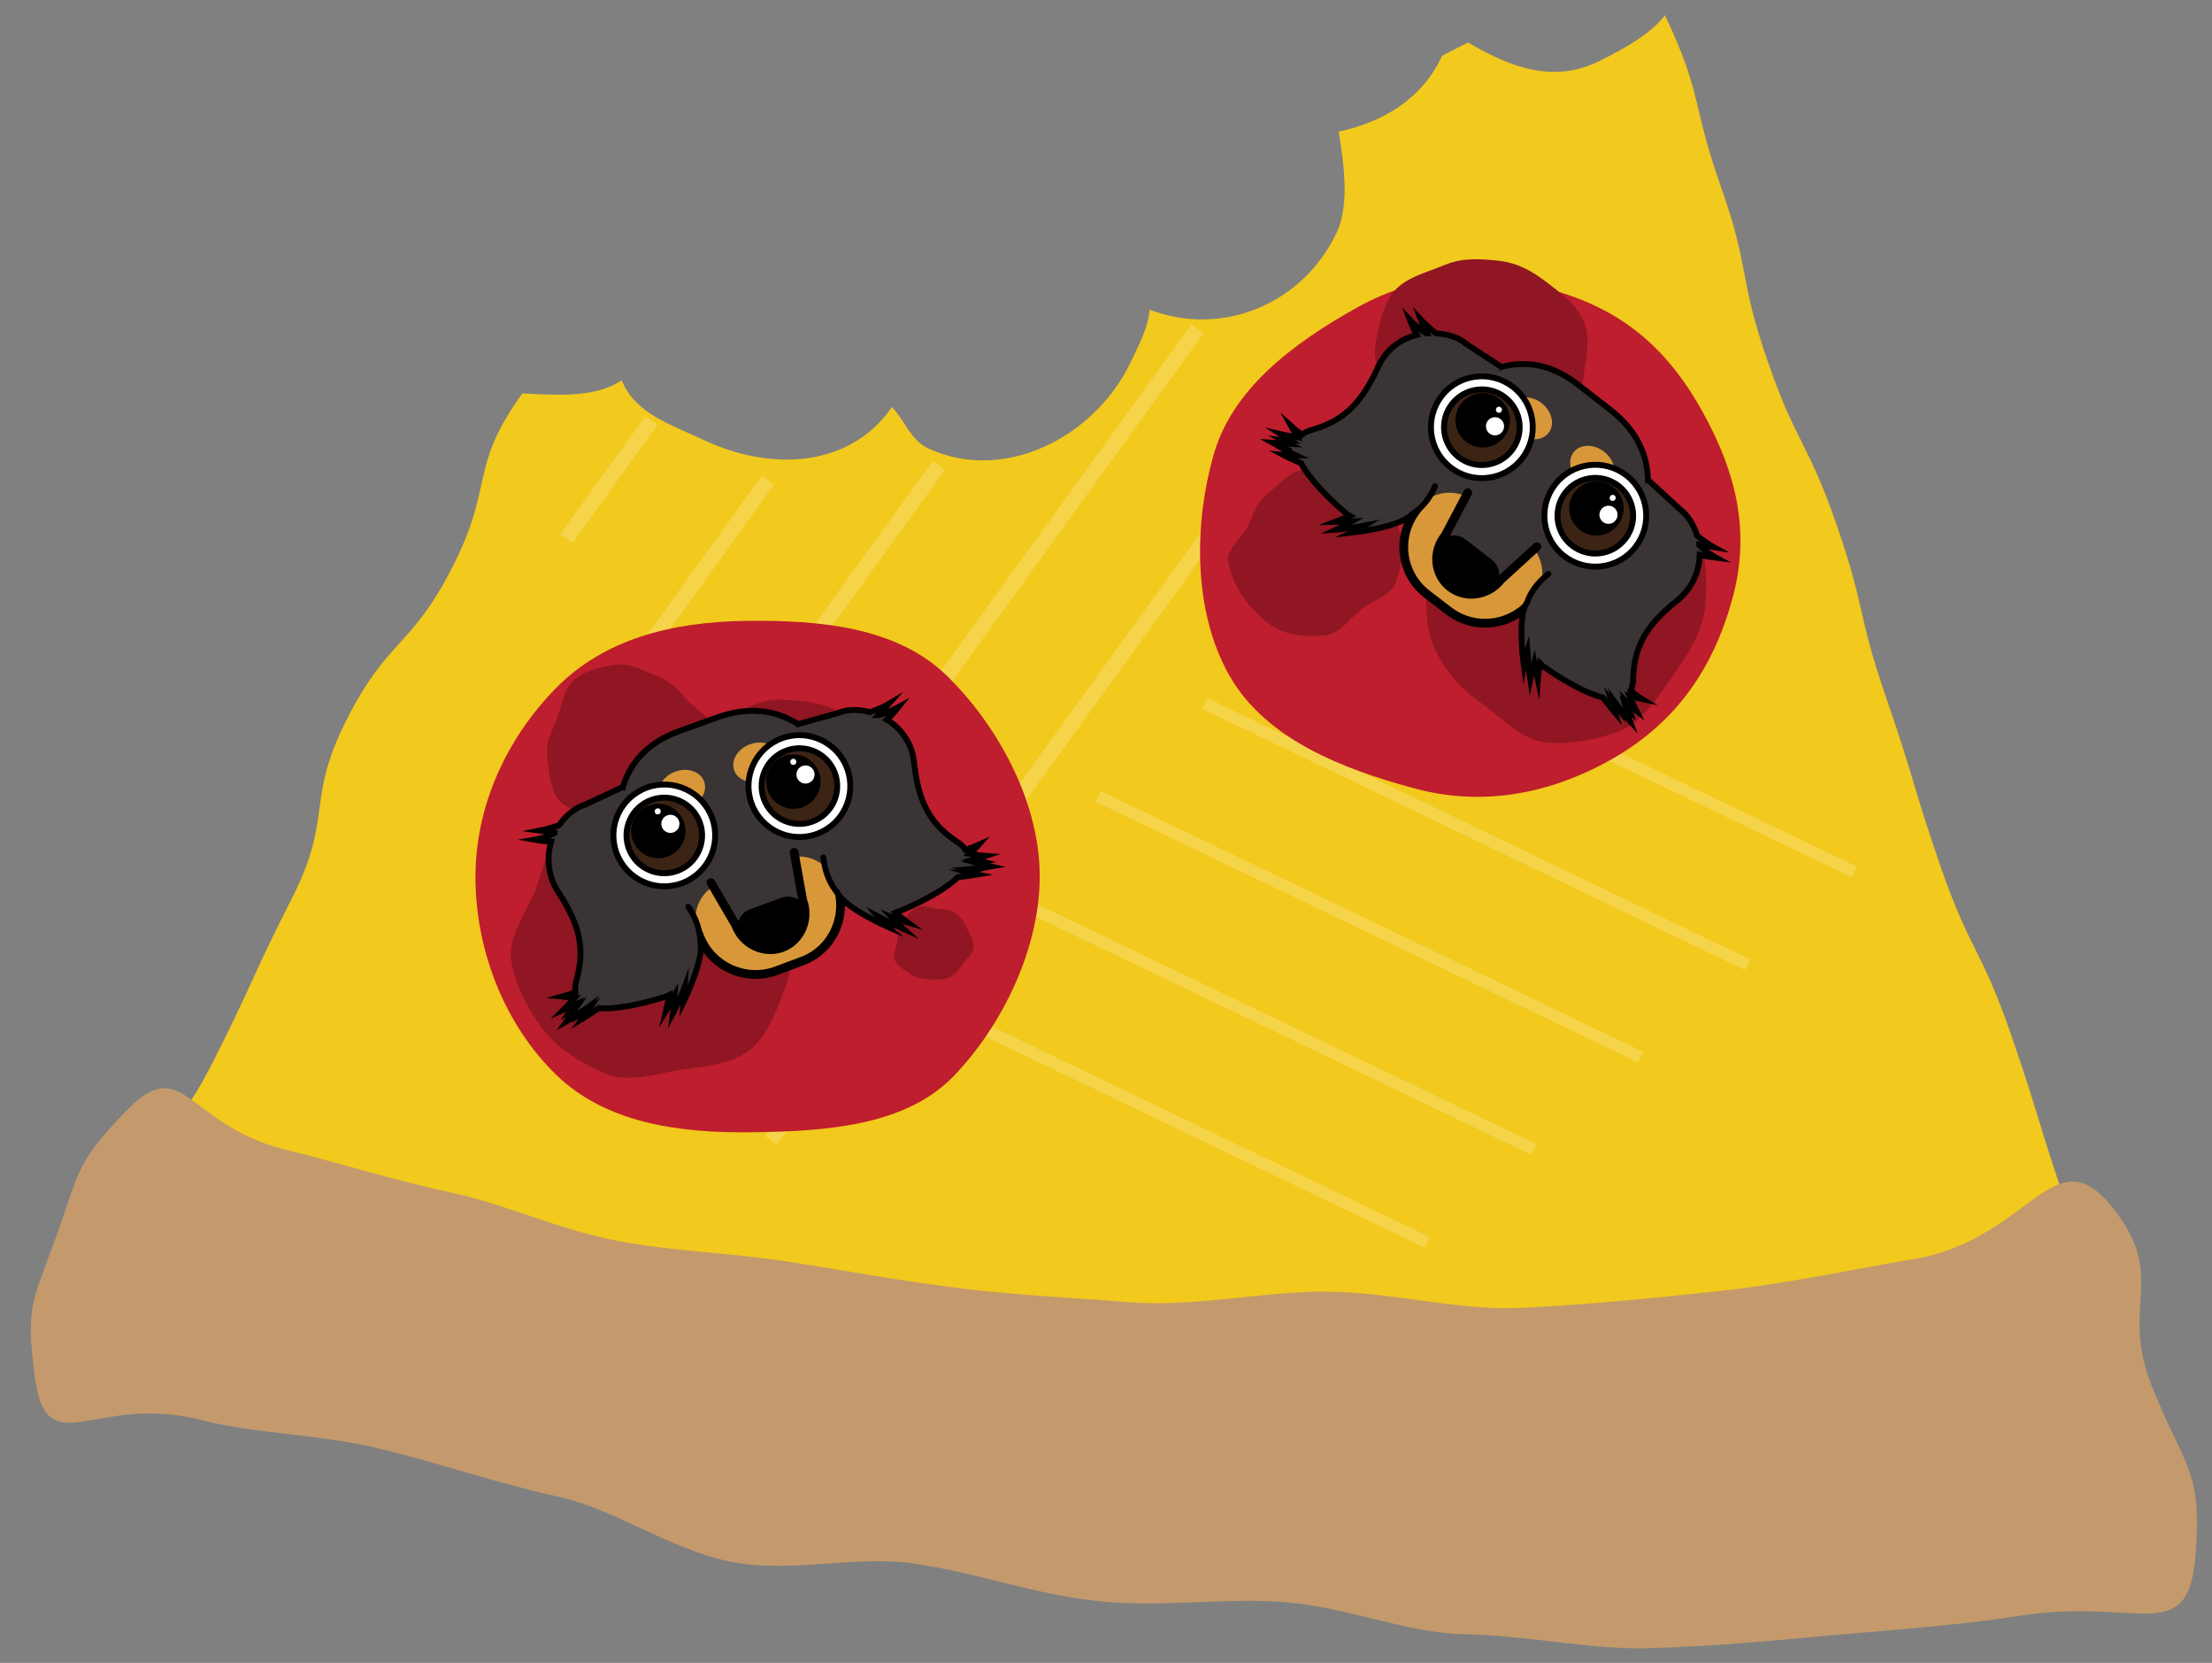 <?xml version="1.0" encoding="utf-8"?>
<!-- Generator: Adobe Illustrator 21.1.0, SVG Export Plug-In . SVG Version: 6.00 Build 0)  -->
<svg version="1.1" id="Layer_1" xmlns="http://www.w3.org/2000/svg" xmlns:xlink="http://www.w3.org/1999/xlink" x="0px" y="0px"
	 viewBox="0 0 438.7 329.7" style="enable-background:new 0 0 438.7 329.7;" xml:space="preserve">
<rect x="0" y="0" width="438.7" height="329.7" fill="#808080" stroke="none"/>
<style type="text/css">
	.st0{fill:#F2C91D;}
	.st1{fill:#C49A6C;}
	.st2{fill:none;stroke:#F5D44A;stroke-width:3;stroke-miterlimit:10;}
	.st3{fill:none;stroke:#F5D44A;stroke-width:2.347;stroke-miterlimit:10;}
	.st4{fill:#BE1E2D;}
	.st5{fill:#8F1622;}
	.st6{fill:#3A3434;stroke:#000000;stroke-width:1.158;stroke-linecap:round;stroke-miterlimit:10;}
	.st7{fill:#D89839;}
	.st8{fill:none;stroke:#000000;stroke-width:1.737;stroke-linecap:round;stroke-miterlimit:10;}
	.st9{fill:#FFFFFF;stroke:#000000;stroke-width:1.174;stroke-miterlimit:10;}
	.st10{fill:#3C2415;stroke:#000000;stroke-width:1.174;stroke-miterlimit:10;}
	.st11{fill:#FFFFFF;}
	.st12{fill:#3A3434;stroke:#000000;stroke-width:1.737;stroke-linecap:round;stroke-miterlimit:10;}
</style>
<g>
	<path class="st0" d="M423.6,271.6c-5.8-16.8-8-16-13.8-32.8c-5.8-16.8-5.2-17-11-33.8c-5.8-16.8-7.9-16-13.8-32.8
		c-5.8-16.8-5.1-17-10.9-33.8c-5.8-16.8-4-17.4-9.8-34.2c-5.8-16.8-8-16-13.8-32.8c-5.8-16.8-3.3-17.7-9.2-34.4s-3.5-17.9-11.1-34
		c-2.6,3.6-8.2,6.7-12.4,8.8c-9.5,5-18.1,1.6-26.7-3.4c-0.1,0.2-5,2.5-5.1,2.7c-4.1,8.7-11.8,13.1-20.5,15c0.9,5.7,2.3,14.3-0.4,20
		c-6.7,14.2-22.7,20.8-37.1,15.3c-0.3,3.6-2.1,6.9-3.7,10.3c-7.1,15-25.2,24.2-40.2,17.2c-3.6-1.7-4.6-5.5-7.2-8.2
		c-8.2,11.9-23.7,12.9-37.2,6.6c-7-3.3-13.7-5.3-16.4-11.9c-5.3,3.6-13.2,2.9-19.7,2.6C92.9,92.8,98.1,96,89.8,112.3
		c-8.3,16.3-12.7,14-21,30.3c-8.3,16.3-2.6,19.2-10.9,35.5c-8.3,16.3-7.6,16.6-15.9,32.9s-12.5,14.2-20.5,30.6
		c-1.7,4.9,2.8,14,8.1,14c17.5,1.2,17.9-4.1,35.4-2.7c17.5,1.4,17.5,1.2,35,2.6c17.5,1.4,17.3,3.4,34.8,4.8
		c17.5,1.4,17.3,3.8,34.8,5.2c17.5,1.4,17.9-4.2,35.4-2.9c17.5,1.4,17.1,6.9,34.5,8.3c17.5,1.4,17.4,2.6,34.9,3.9
		c17.5,1.4,18-5.7,35.5-4.3c17.5,1.4,17.2,4.9,34.7,6.3c17.5,1.4,17.7-1.4,35.2-0.1c17.5,1.4,17.3,4,34.8,5.2
		C419.8,281.9,425.3,276.5,423.6,271.6z"/>
</g>
<g>
	<path class="st1" d="M435.4,308.6c-1.5,18.2-11.4,8-35.1,11.8c-10,1.6-22.5,2.6-36.7,3.8c-10.9,1-23.3,2.2-36.7,2.6
		c-11.3,0.3-23.6-2.5-36.7-2.8c-11.5-0.2-23.4-5.6-36.3-6.4c-11.6-0.8-23.9,1.2-36.6-0.2c-11.5-1.2-23.1-5.4-35.4-7.3
		c-11.8-1.9-24.8,1.9-36.7-0.4c-12-2.3-22.8-10.3-34.3-12.9c-12.3-2.7-23.8-6.7-34.9-9.4c-13-3.2-25.7-3.1-35.8-5.8
		c-21.4-5.6-31,9.2-33.3-8.7c-1.8-14-0.6-14.3,4.2-27.6s3.9-14.6,13.7-24.8c11.7-12.3,11.9,2.7,32.4,7.6c9.5,2.3,20.4,5.8,32.9,8.5
		c10.3,2.2,20.9,7.3,32.7,9.5c10.7,2,22.3,2.3,33.8,4.1c10.9,1.7,22.2,3.8,33.6,5.2c11.2,1.4,22.6,1.9,33.9,2.8
		c13.1,1,26.3-2.2,39-2.1c13.4,0.1,26.5,3.9,38.9,3.2c13.7-0.7,26.8-2,38.8-3.3c14.5-1.6,27.4-4.5,38.4-6.3
		c23.6-3.8,28.1-25.3,40-10c10.7,13.7,1.2,18.8,7.5,35C433.3,291.2,436.8,291.2,435.4,308.6z"/>
</g>
<g>
	<line class="st2" x1="152.9" y1="226.1" x2="267.2" y2="68"/>
	<line class="st2" x1="142.8" y1="196.2" x2="237.5" y2="65.2"/>
	<line class="st2" x1="132.6" y1="166.4" x2="186.2" y2="92.3"/>
	<line class="st2" x1="122.5" y1="136.6" x2="152.3" y2="95.2"/>
	<line class="st2" x1="112.3" y1="106.8" x2="129.2" y2="83.4"/>
</g>
<g>
	<line class="st3" x1="175.4" y1="194.6" x2="283" y2="246.3"/>
	<line class="st3" x1="196.6" y1="176.2" x2="304.2" y2="227.9"/>
	<line class="st3" x1="217.8" y1="157.9" x2="325.4" y2="209.6"/>
	<line class="st3" x1="239" y1="139.5" x2="346.6" y2="191.3"/>
	<line class="st3" x1="260.2" y1="121.2" x2="367.8" y2="172.9"/>
</g>
<g>
	<path class="st4" d="M319.7,150.5c-12.9,7.3-26.4,9.4-39.6,5.7c-13.2-3.6-29-9.4-36.3-22.3c-7.3-12.9-6.9-30.2-3.2-43.4
		c3.6-13.2,15.6-22.3,28.5-29.5s25.2-7.2,38.4-3.6c13.2,3.6,22.5,10.7,29.8,23.6c7.3,12.9,9.9,24.8,6.2,38
		C339.8,132.3,332.6,143.2,319.7,150.5z"/>
</g>
<g>
	<path class="st5" d="M291.8,95.3c-3.9-0.5-8.4-2.3-11.3-4.5c-3-2.3-2-7.9-3.4-11.4c-1.4-3.4-4.9-6.3-4.4-10.2
		c0.5-3.9,1.4-8.3,3.6-11.2c2.3-3,6.8-4,10.3-5.5c3.4-1.4,6.8-1.2,10.7-0.8c3.9,0.5,6.6,2.1,9.5,4.3c3,2.3,5.8,4.3,7.3,7.8
		c1.4,3.4,0.5,6.7,0,10.6c-0.5,3.9-0.8,7.1-3,10c-2.3,3-4.3,6.7-7.7,8.2C300.1,94,295.7,95.8,291.8,95.3z"/>
</g>
<g>
	<path class="st5" d="M270,120.8c-2.3,1.8-4.2,4.8-6.9,5.1c-2.7,0.4-6.3,0.2-8.9-0.8c-2.5-1-5.1-3.4-6.9-5.7
		c-1.8-2.3-3.3-5.4-3.7-8.1c-0.4-2.7,3.2-5,4.2-7.6c1-2.5,1.7-4.4,4-6.2c2.3-1.8,4.1-4,6.7-4.4c2.7-0.4,6.2-1.4,8.8-0.4
		c2.5,1,5.2,3.4,7,5.7c1.8,2.3,3.1,5.6,3.5,8.2c0.4,2.7,0.1,6.3-1,8.9C275.9,118,272.3,119,270,120.8z"/>
</g>
<g>
	<path class="st5" d="M283.1,115.4c0.4-4.9,1.2-9.6,3.8-13.4c2.7-3.9,7.1-6,11.4-8c4.1-1.9,8.8-6.7,13.6-6.3
		c4.9,0.4,7.3,7.7,11.1,10.3c3.9,2.7,11.5,2.6,13.5,6.9c1.9,4.1,2.1,10.3,1.7,15.2c-0.4,4.9-3.5,9.7-6.1,13.4
		c-2.7,3.9-5.9,9.1-10.2,11.1c-4.1,1.9-10.3,3.1-15.2,2.6c-4.9-0.4-9.1-5.1-12.8-7.7c-3.9-2.7-7.2-6.3-9.2-10.6
		C282.7,125,282.7,120.3,283.1,115.4z"/>
</g>
<g>
	<path class="st4" d="M206.2,173.2c0.2,14.8-7.6,30.4-17.1,40.2s-25.1,10.9-39.9,11.1c-14.8,0.2-29.1-1.9-38.9-11.4
		s-15.8-23.8-16-38.5c-0.2-14.8,6.3-28.3,15.9-38.1s23-13.2,37.8-13.4s29.9,1.3,39.7,10.8C197.5,143.4,206,158.4,206.2,173.2z"/>
</g>
<g>
	<path class="st5" d="M174.5,170.5c-2.3,3.2-3.7,8.1-7.1,9.5c-3.5,1.5-8.1-0.2-11.9-0.6c-3.6-0.4-6.5-2.4-9.7-4.7
		c-3.2-2.3-4.5-5.1-6-8.4c-1.5-3.5-2.8-6.4-2.4-10.1c0.4-3.6,0.8-7.2,3.1-10.3c2.3-3.2,5.6-4.6,8.9-6.1c3.5-1.5,6.5-1.1,10.3-0.7
		c3.6,0.4,6.1,1.4,9.3,3.7c3.2,2.3,6.6,3.7,8,7c1.5,3.5,2.2,7.1,1.8,10.9C178.6,164.2,176.8,167.3,174.5,170.5z"/>
</g>
<g>
	<path class="st5" d="M141.5,144.8c0.4,2.8-1.4,5.9-2.3,8.4c-1,2.6-2.7,4.9-4.8,6.6c-2.1,1.7-4.9,1.2-7.7,1.6
		c-2.8,0.4-5.3,1.7-7.8,0.8c-2.6-1-6.3-1.4-8.1-3.6c-1.7-2.1-1.9-5.7-2.3-8.6c-0.4-2.8,1.2-5.4,2.1-7.9c1-2.6,1.3-5.8,3.5-7.5
		c2.1-1.7,5.1-2.3,7.9-2.8c2.8-0.4,5.2,1,7.7,2c2.6,1,4.4,2.3,6.1,4.5C137.5,140.4,141,141.9,141.5,144.8z"/>
</g>
<g>
	<path class="st5" d="M190.9,191.2c-0.8,1.1-1.5,2.1-2.7,2.6c-1.2,0.5-2.5,0.5-3.8,0.4c-1.3-0.1-2.6-0.2-3.8-1
		c-1.1-0.8-2.6-1.6-3.1-2.8c-0.5-1.2,0.4-2.8,0.5-4.2c0.1-1.3,0.3-2.5,1.1-3.6c0.8-1.1,1.7-2.2,2.9-2.7c1.2-0.5,2.5,0.1,3.9,0.3
		c1.3,0.1,2.5,0.1,3.6,0.9c1.1,0.8,1.8,1.8,2.3,3c0.5,1.2,1.4,2.4,1.3,3.8C192.9,189.2,191.7,190.1,190.9,191.2z"/>
</g>
<g>
	<path class="st5" d="M156.3,182c0.8,4.8,1.1,9.3-0.5,13.6c-1.7,4.4-3.4,9.6-7,12.5c-3.6,2.9-8.9,3.3-13.8,4
		c-4.8,0.8-10.3,2.6-14.5,0.9c-4.4-1.7-9.6-4.8-12.5-8.5c-2.9-3.6-5.8-9.1-6.6-13.9c-0.8-4.8,3.2-9.9,4.8-14.2
		c1.7-4.4,2.7-10.3,6.4-13.2c3.6-2.9,9.2-4.4,14-5.1c4.8-0.8,8.9,3.3,13.2,4.9c4.4,1.7,9.9,1.7,12.9,5.4
		C155.5,172.1,155.6,177.2,156.3,182z"/>
</g>
<g>
	<path class="st6" d="M158.8,188.1l-7.6,2.8c-5.9,2.2-26-16-26-16c-4.7-12.9-3.5-25.2,9.4-29.9l7.5-2.7c13.4-4.9,22.8,4,27.7,17.4
		C169.8,159.6,164.7,185.9,158.8,188.1z"/>
	<path class="st7" d="M158.9,190.5l-5.1,1.9c-6.1,2.2-12.9-0.9-15.2-7l-0.2-0.5c-1.5-4.1,0.6-8.5,4.7-10l12.6-4.6
		c4.1-1.5,8.6,0.6,10,4.7l0.2,0.5C168.2,181.5,165,188.2,158.9,190.5z"/>
	<path class="st8" d="M165.8,175l0.2,0.5c2.2,6.1-0.9,12.9-7,15.1l-5.1,1.9c-6.1,2.2-12.9-0.9-15.2-7l-0.2-0.5"/>
	<path class="st6" d="M163.3,170c0.3,2.8,1.2,5,2.6,6.8c0,0,0,0.1,0.1,0.1c1.6,3.2,10.1,6.9,10.1,6.9s-0.9-0.8-2-2.1
		c2.6,1.4,5.1,2.5,5.1,2.5s-1.1-1-2.4-2.4c1.8,0.7,3.2,1.1,3.2,1.1s-1.1-0.8-2.4-2c0.2-0.1,0.5-0.1,0.7-0.2c0,0,7.9-3.1,11.7-6.8
		c2.1-0.2,3.8-0.5,3.8-0.5s-1-0.2-2.4-0.6c1.2-0.1,2-0.3,2-0.3s-0.4-0.1-0.9-0.2c2.2-0.2,4-0.5,4-0.5s-1.3-0.3-3.1-0.8
		c0.9-0.1,1.5-0.2,1.5-0.2s-0.7-0.2-1.7-0.4c1.4-0.4,2.3-0.7,2.3-0.7s-1.4-0.1-3.2-0.4c1.1-1,1.8-1.8,1.8-1.8s-1.1,0.5-2.6,1
		c-0.4-0.6-0.9-1.1-1.7-1.6c-4.9-3.3-7.6-7.2-8.5-15.6c-0.4-4-2.6-6.9-5.4-8.6c1.2-1.1,2.3-2.5,2.3-2.5s-2,1.1-3.9,1.6
		c0,0,0,0-0.1,0c1.1-1.2,2-2.2,2-2.2s-1.7,1-3.7,1.6c-2.2-0.6-4.5-0.6-6.4,0.2l-7.9,2.2"/>
	<g>
		
			<ellipse transform="matrix(0.939 -0.343 0.343 0.939 -42.779 60.656)" class="st7" cx="150.1" cy="151.2" rx="4.7" ry="3.8"/>
		
			<ellipse transform="matrix(0.939 -0.343 0.343 0.939 -45.524 55.92)" class="st7" cx="135.3" cy="156.6" rx="4.7" ry="3.8"/>
	</g>
	<path class="st6" d="M136.5,179.8c1.6,2.3,2.3,4.6,2.4,6.9c0,0,0,0.1,0,0.1c0.8,3.4-3.3,11.8-3.3,11.8s0.1-1.2,0.2-2.9
		c-1,2.7-2.3,5.1-2.3,5.1s0.2-1.4,0.3-3.4c-0.9,1.7-1.7,3-1.7,3s0.3-1.3,0.6-3.1c-0.2,0.1-0.4,0.2-0.7,0.3c0,0-8,2.7-13.3,2.3
		c-1.7,1.2-3.2,2.1-3.2,2.1s0.6-0.8,1.4-2c-1,0.7-1.7,1.1-1.7,1.1s0.2-0.3,0.6-0.8c-1.8,1.3-3.4,2.2-3.4,2.2s0.8-1.1,1.8-2.6
		c-0.7,0.5-1.3,0.8-1.3,0.8s0.4-0.6,1.1-1.5c-1.3,0.6-2.2,1-2.2,1s1-1,2.2-2.4c-1.5-0.1-2.5-0.2-2.5-0.2s1.1-0.3,2.6-0.9
		c-0.1-0.7,0-1.4,0.2-2.3c1.6-5.7,1.1-10.4-3.5-17.4c-2.2-3.3-2.4-7-1.5-10.1c-1.7-0.1-3.3-0.4-3.3-0.4s2.3-0.4,4-1.3c0,0,0,0,0-0.1
		c-1.6-0.2-3-0.4-3-0.4s2-0.4,3.9-1.1c1.3-1.9,3.1-3.4,5-4l7.5-3.5"/>
	<g>
		<g>
			
				<ellipse transform="matrix(0.939 -0.343 0.343 0.939 -43.855 63.868)" class="st9" cx="158.6" cy="155.9" rx="10.1" ry="10.1"/>
			
				<ellipse transform="matrix(0.939 -0.343 0.343 0.939 -43.855 63.868)" class="st10" cx="158.6" cy="155.9" rx="7.5" ry="7.5"/>
			<ellipse transform="matrix(0.939 -0.343 0.343 0.939 -43.618 63.417)" cx="157.4" cy="155" rx="5.4" ry="5.4"/>
			
				<ellipse transform="matrix(0.939 -0.343 0.343 0.939 -42.295 63.158)" class="st11" cx="157.4" cy="151.1" rx="0.6" ry="0.6"/>
			
				<ellipse transform="matrix(0.939 -0.343 0.343 0.939 -42.983 64.144)" class="st11" cx="159.8" cy="153.6" rx="1.8" ry="1.8"/>
		</g>
		<g>
			
				<ellipse transform="matrix(0.939 -0.343 0.343 0.939 -48.846 55.258)" class="st9" cx="131.8" cy="165.7" rx="10.1" ry="10.1"/>
			
				<ellipse transform="matrix(0.939 -0.343 0.343 0.939 -48.846 55.258)" class="st10" cx="131.8" cy="165.7" rx="7.5" ry="7.5"/>
			<ellipse transform="matrix(0.939 -0.343 0.343 0.939 -48.608 54.807)" cx="130.6" cy="164.8" rx="5.4" ry="5.4"/>
			
				<ellipse transform="matrix(0.939 -0.343 0.343 0.939 -47.285 54.548)" class="st11" cx="130.5" cy="160.9" rx="0.6" ry="0.6"/>
			
				<ellipse transform="matrix(0.939 -0.343 0.343 0.939 -47.973 55.534)" class="st11" cx="133" cy="163.4" rx="1.8" ry="1.8"/>
		</g>
	</g>
	<path class="st12" d="M157.5,169l1.7,9.5c1.4,3.8-0.4,8-4.1,9.4l0,0c-3.7,1.3-7.8-0.7-9.2-4.5L141,175"/>
	<path d="M156.4,187.4l-2.7,1c-2.9,1.1-6.1-0.4-7.2-3.3h0c-0.7-1.9,0.3-4.1,2.2-4.8l6.3-2.3c1.9-0.7,4.1,0.3,4.8,2.2l0,0
		C160.8,183.1,159.3,186.3,156.4,187.4z"/>
</g>
<g>
	<path class="st6" d="M289.4,119.7l-6.4-5c-5-3.9-0.3-30.5-0.3-30.5c8.4-10.8,19.5-16.4,30.3-7.9l6.3,4.9c11.3,8.7,8.7,21.4,0,32.7
		C319.3,113.8,294.3,123.5,289.4,119.7z"/>
	<path class="st7" d="M287.4,121l-4.3-3.3c-5.2-4-6.1-11.4-2.1-16.6l0.3-0.4c2.6-3.4,7.5-4,11-1.4l10.6,8.2c3.4,2.7,4,7.6,1.4,11
		l-0.3,0.4C300,124.1,292.5,125,287.4,121z"/>
	<path class="st8" d="M304.2,118.6l-0.3,0.4c-4,5.1-11.4,6.1-16.6,2.1l-4.3-3.3c-5.2-4-6.1-11.4-2.1-16.6l0.3-0.4"/>
	<path class="st6" d="M307.1,113.8c-2.2,1.7-3.6,3.7-4.3,5.8c0,0-0.1,0.1-0.1,0.1c-1.8,3-0.5,12.2-0.5,12.2s0.2-1.2,0.7-2.8
		c0.2,2.9,0.6,5.6,0.6,5.6s0.3-1.4,0.8-3.3c0.4,1.9,0.7,3.3,0.7,3.3s0.1-1.3,0.4-3.2c0.2,0.2,0.4,0.3,0.5,0.5c0,0,6.8,5,12,6.3
		c1.3,1.7,2.4,3,2.4,3s-0.3-1-0.7-2.3c0.7,0.9,1.3,1.6,1.3,1.6s-0.1-0.3-0.3-0.9c1.3,1.8,2.6,3.2,2.6,3.2s-0.5-1.3-0.9-3
		c0.6,0.7,1,1.1,1,1.1s-0.2-0.7-0.6-1.7c1,1,1.8,1.6,1.8,1.6s-0.6-1.2-1.3-2.9c1.4,0.4,2.4,0.6,2.4,0.6s-1-0.6-2.2-1.7
		c0.3-0.6,0.5-1.3,0.5-2.3c0.2-5.9,2.1-10.3,8.7-15.5c3.1-2.5,4.4-5.9,4.5-9.1c1.6,0.4,3.3,0.6,3.3,0.6s-2-1.1-3.4-2.5
		c0,0,0,0,0-0.1c1.6,0.3,2.9,0.5,2.9,0.5s-1.8-1-3.3-2.3c-0.7-2.2-1.9-4.1-3.5-5.3l-6.1-5.6"/>
	<g>
		
			<ellipse transform="matrix(0.613 -0.79 0.79 0.613 48.995 285.351)" class="st7" cx="315.9" cy="92.6" rx="3.8" ry="4.7"/>
		<ellipse transform="matrix(0.613 -0.79 0.79 0.613 51.807 271.823)" class="st7" cx="303.5" cy="83" rx="3.8" ry="4.7"/>
	</g>
	<path class="st6" d="M284.6,96.4c-1.1,2.6-2.7,4.4-4.6,5.6c0,0-0.1,0.1-0.1,0.1c-2.5,2.5-11.7,3.5-11.7,3.5s1.1-0.5,2.5-1.4
		c-2.9,0.6-5.6,0.8-5.6,0.8s1.3-0.6,3-1.6c-1.9,0.1-3.4,0.1-3.4,0.1s1.3-0.5,3-1.2c-0.2-0.1-0.4-0.3-0.6-0.4c0,0-6.5-5.3-9.1-10.1
		c-2-0.8-3.5-1.6-3.5-1.6s1,0.1,2.5,0.1c-1.1-0.5-1.8-0.9-1.8-0.9s0.4,0,0.9,0.1c-2.1-0.8-3.7-1.7-3.7-1.7s1.4,0.1,3.2,0.2
		c-0.8-0.4-1.3-0.7-1.3-0.7s0.7,0.1,1.8,0.1c-1.2-0.8-2-1.3-2-1.3s1.3,0.3,3.2,0.6c-0.7-1.3-1.2-2.2-1.2-2.2s0.9,0.8,2.1,1.7
		c0.5-0.4,1.2-0.8,2.1-1c5.7-1.7,9.4-4.6,12.9-12.2c1.6-3.7,4.6-5.8,7.8-6.6c-0.8-1.4-1.4-3-1.4-3s1.6,1.7,3.3,2.7c0,0,0,0,0.1,0
		c-0.7-1.4-1.2-2.7-1.2-2.7s1.4,1.5,3,2.7c2.3,0.1,4.5,0.8,6,2.1l6.9,4.5"/>
	<g>
		<g>
			
				<ellipse transform="matrix(0.613 -0.79 0.79 0.613 41.563 289.578)" class="st9" cx="316.5" cy="102.3" rx="10.1" ry="10.1"/>
			
				<ellipse transform="matrix(0.613 -0.79 0.79 0.613 41.563 289.578)" class="st10" cx="316.5" cy="102.3" rx="7.5" ry="7.5"/>
			<ellipse transform="matrix(0.613 -0.79 0.79 0.613 42.768 289.131)" cx="316.7" cy="100.9" rx="5.4" ry="5.4"/>
			
				<ellipse transform="matrix(0.613 -0.79 0.79 0.613 45.692 290.871)" class="st11" cx="319.9" cy="98.8" rx="0.6" ry="0.6"/>
			
				<ellipse transform="matrix(0.613 -0.79 0.79 0.613 42.738 291.568)" class="st11" cx="319.1" cy="102.1" rx="1.8" ry="1.8"/>
		</g>
		<g>
			
				<ellipse transform="matrix(0.613 -0.79 0.79 0.613 46.676 264.984)" class="st9" cx="294" cy="84.8" rx="10.1" ry="10.1"/>
			<ellipse transform="matrix(0.613 -0.79 0.79 0.613 46.676 264.984)" class="st10" cx="294" cy="84.8" rx="7.5" ry="7.5"/>
			<ellipse transform="matrix(0.613 -0.79 0.79 0.613 47.881 264.536)" cx="294.1" cy="83.4" rx="5.4" ry="5.4"/>
			
				<ellipse transform="matrix(0.613 -0.79 0.79 0.613 50.805 266.276)" class="st11" cx="297.3" cy="81.3" rx="0.6" ry="0.6"/>
			
				<ellipse transform="matrix(0.613 -0.79 0.79 0.613 47.851 266.974)" class="st11" cx="296.6" cy="84.6" rx="1.8" ry="1.8"/>
		</g>
	</g>
	<path class="st12" d="M304.8,108.4l-7.1,6.5c-2.5,3.2-7,3.9-10.1,1.5v0c-3.1-2.4-3.6-7-1-10.2l4.5-8.5"/>
	<path d="M288.7,117.3l-2.3-1.8c-2.4-1.9-2.9-5.4-1-7.9v0c1.3-1.6,3.6-1.9,5.2-0.7l5.3,4.1c1.6,1.3,1.9,3.6,0.7,5.2l0,0
		C294.7,118.7,291.2,119.2,288.7,117.3z"/>
</g>
<path class="st11" d="M-272.5-68.6c10.7-8.7,18.9-19.8,23.7-33c17-46.7-16.1-101.6-73.9-122.6s-118.4-0.2-135.4,46.6
	c-5,13.7-5.6,28-2.7,42c-1.7,0.5-3.4,1.2-5,2c-14.7,7.7-20.4,25.8-12.7,40.5c5.1,9.8,14.8,15.5,25.1,16c-1.8,6.9-1.1,14.5,2.4,21.4
	c6.9,13.2,22.3,19.1,36,14.6c0.4,3.7,1.4,7.4,3.3,11c7.7,14.7,25.8,20.4,40.5,12.7c3.4-1.8,6.2-4.1,8.6-6.7
	c8.2,13.1,25.3,17.9,39.3,10.6c5.5-2.9,9.8-7.3,12.5-12.4c8.2,3.8,17.9,3.8,26.5-0.6c14.7-7.7,20.4-25.8,12.7-40.5
	C-271.9-67.7-272.2-68.1-272.5-68.6z"/>
<path class="st11" d="M-266.5,5.4c10.7-8.7,18.9-19.8,23.7-33c17-46.7-16.1-101.6-73.9-122.6s-118.4-0.2-135.4,46.6
	c-5,13.7-5.6,28-2.7,42c-1.7,0.5-3.4,1.2-5,2c-14.7,7.7-20.4,25.8-12.7,40.5c5.1,9.8,14.8,15.5,25.1,16c-1.8,6.9-1.1,14.5,2.4,21.4
	c6.9,13.2,22.3,19.1,36,14.6c0.4,3.7,1.4,7.4,3.3,11c7.7,14.7,25.8,20.4,40.5,12.7c3.4-1.8,6.2-4.1,8.6-6.7
	c8.2,13.1,25.3,17.9,39.3,10.6c5.5-2.9,9.8-7.3,12.5-12.4c8.2,3.8,17.9,3.8,26.5-0.6c14.7-7.7,20.4-25.8,12.7-40.5
	C-265.9,6.4-266.2,5.9-266.5,5.4z"/>
<path class="st11" d="M-230.6-48.5c10.7-8.7,18.9-19.8,23.7-33c17-46.7-16.1-101.6-73.9-122.6s-118.4-0.2-135.4,46.6
	c-5,13.7-5.6,28-2.7,42c-1.7,0.5-3.4,1.2-5,2c-14.7,7.7-20.4,25.8-12.7,40.5c5.1,9.8,14.8,15.5,25.1,16c-1.8,6.9-1.1,14.5,2.4,21.4
	c6.9,13.2,22.3,19.1,36,14.6c0.4,3.7,1.4,7.4,3.3,11c7.7,14.7,25.8,20.4,40.5,12.7c3.4-1.8,6.2-4.1,8.6-6.7
	c8.2,13.1,25.3,17.9,39.3,10.6c5.5-2.9,9.8-7.3,12.5-12.4c8.2,3.8,17.9,3.8,26.5-0.6c14.7-7.7,20.4-25.8,12.7-40.5
	C-230-47.5-230.3-48-230.6-48.5z"/>
</svg>
